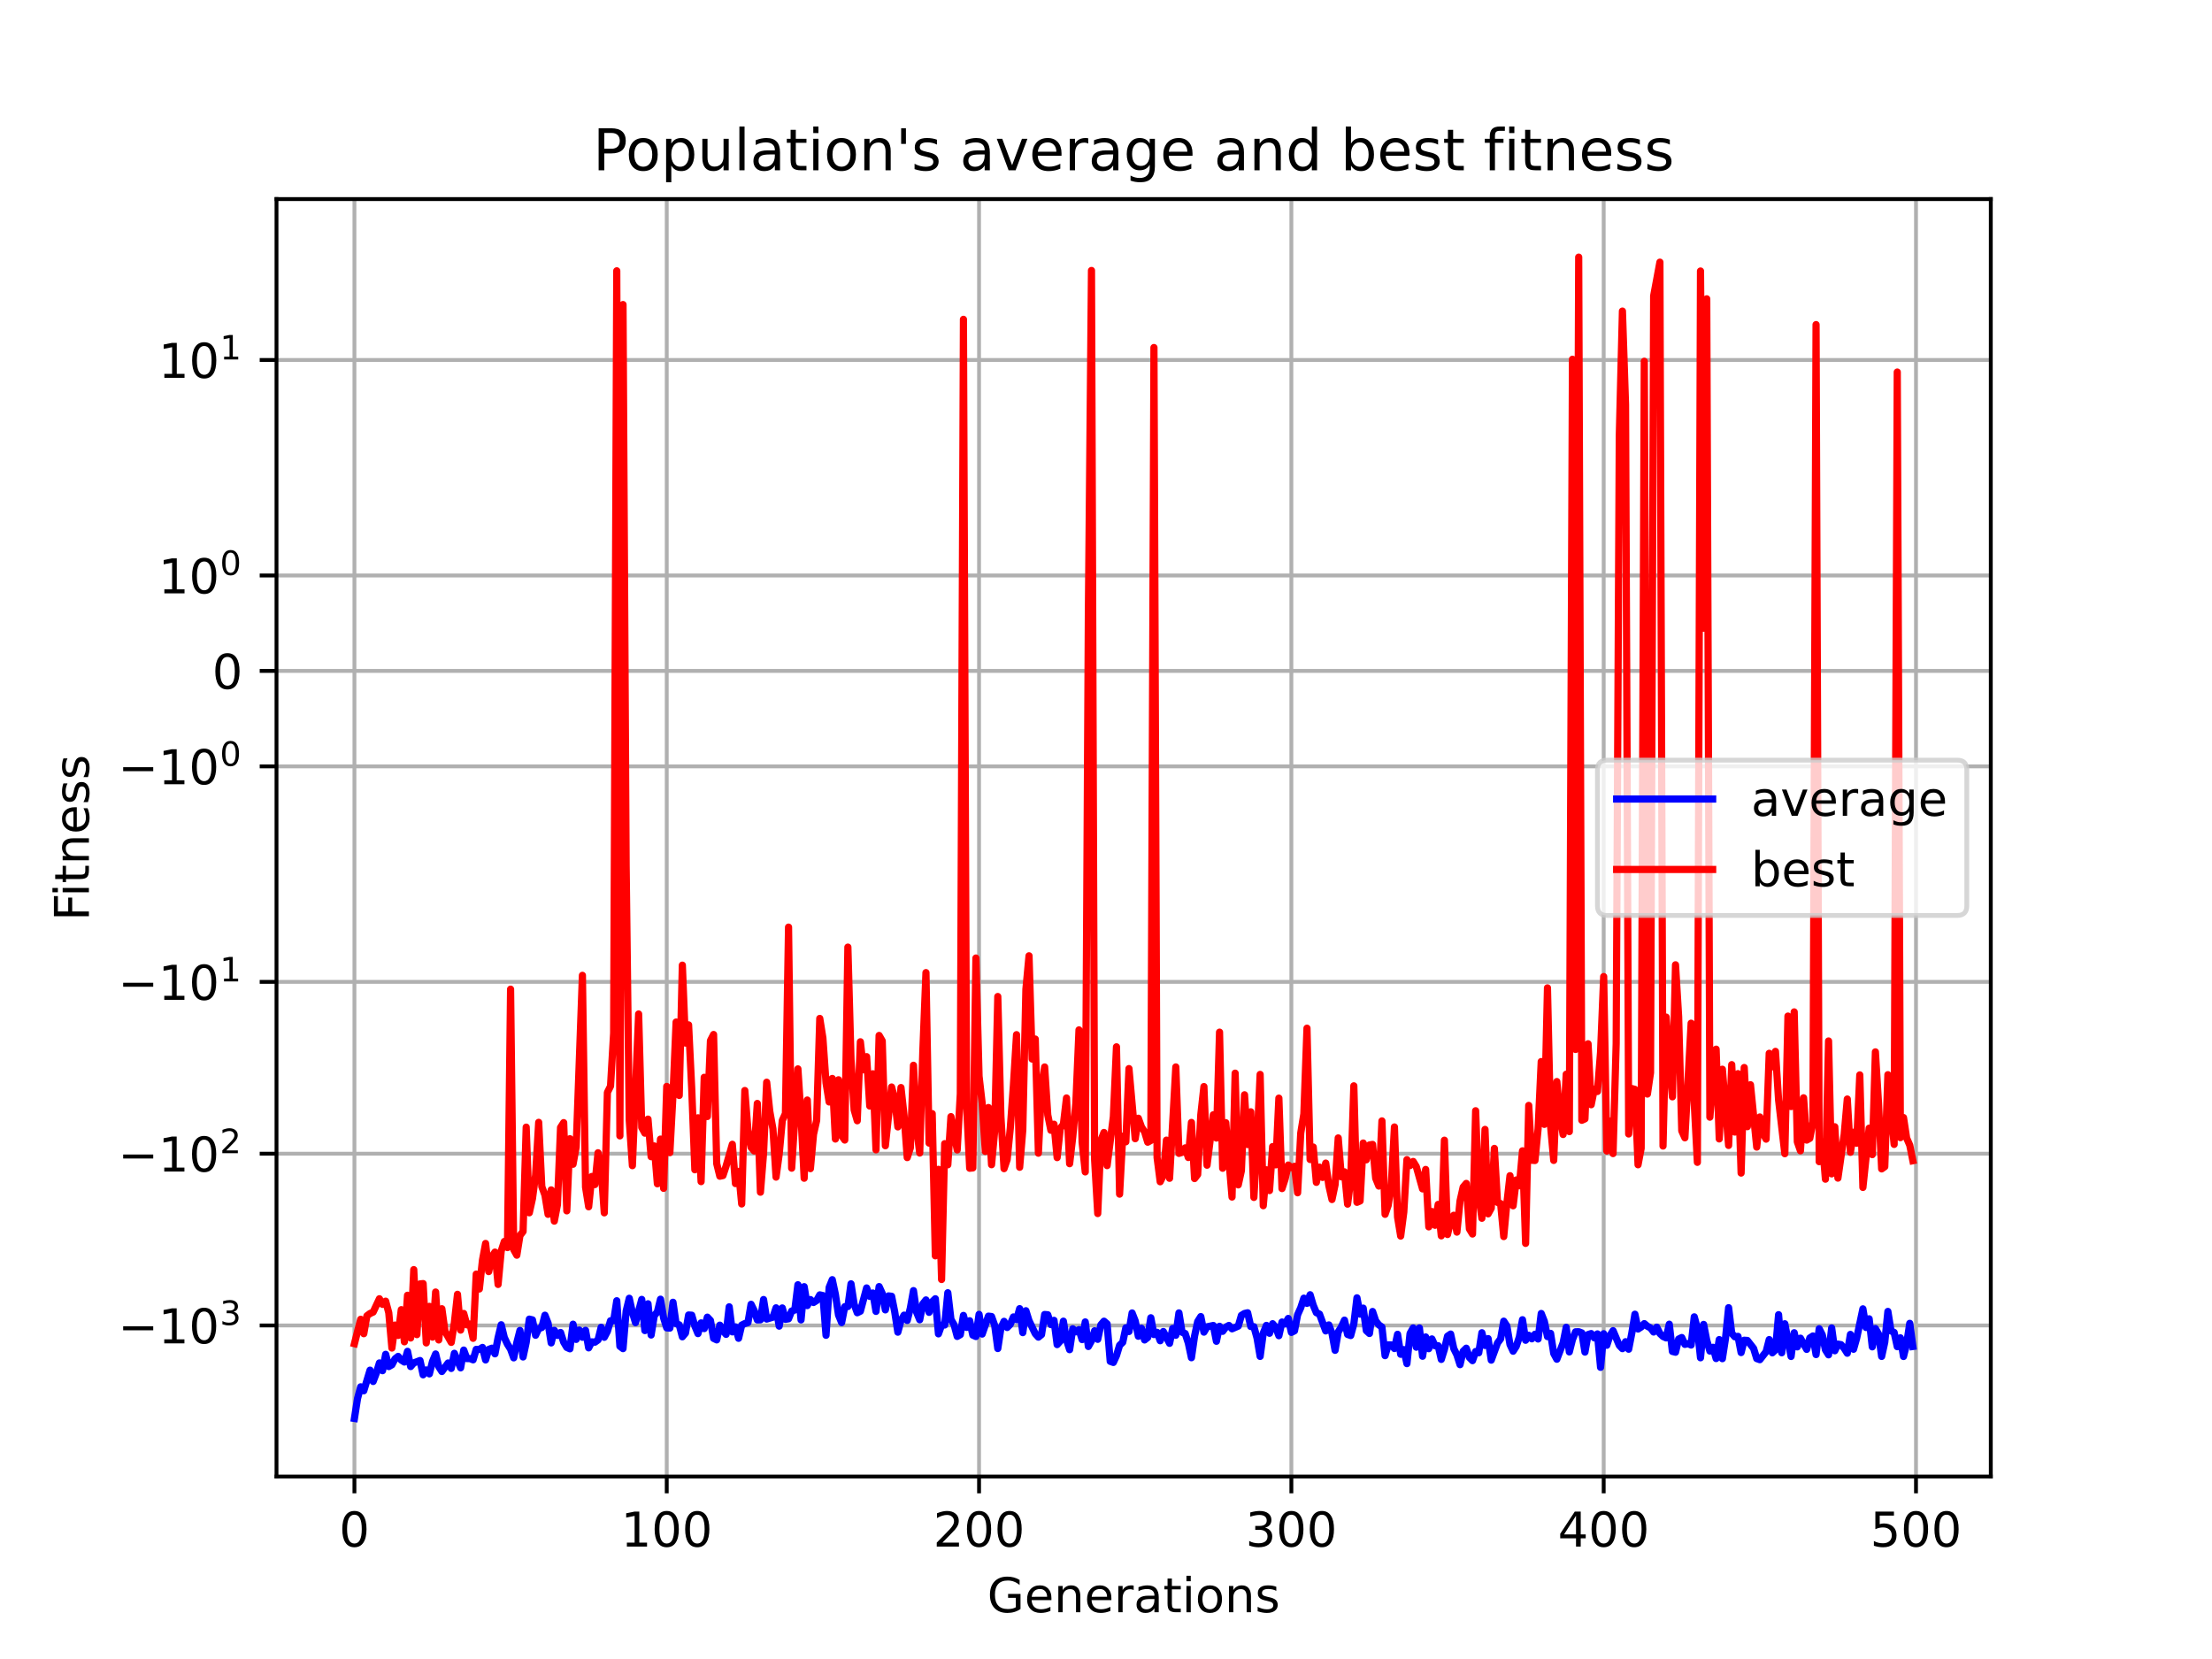 <?xml version="1.0" encoding="utf-8" standalone="no"?>
<!DOCTYPE svg PUBLIC "-//W3C//DTD SVG 1.1//EN"
  "http://www.w3.org/Graphics/SVG/1.1/DTD/svg11.dtd">
<!-- Created with matplotlib (https://matplotlib.org/) -->
<svg height="345.6pt" version="1.1" viewBox="0 0 460.8 345.6" width="460.8pt" xmlns="http://www.w3.org/2000/svg" xmlns:xlink="http://www.w3.org/1999/xlink">
 <defs>
  <style type="text/css">*{stroke-linecap:butt;stroke-linejoin:round;}</style>
 </defs>
 <g id="figure_1">
  <g id="patch_1">
   <path d="M 0 345.6 
L 460.8 345.6 
L 460.8 0 
L 0 0 
z
" style="fill:#ffffff;"/>
  </g>
  <g id="axes_1">
   <g id="patch_2">
    <path d="M 57.6 307.584 
L 414.72 307.584 
L 414.72 41.472 
L 57.6 41.472 
z
" style="fill:#ffffff;"/>
   </g>
   <g id="matplotlib.axis_1">
    <g id="xtick_1">
     <g id="line2d_1">
      <path clip-path="url(#pd83cdcae9a)" d="M 73.833 307.584 
L 73.833 41.472 
" style="fill:none;stroke:#b0b0b0;stroke-linecap:square;stroke-width:0.8;"/>
     </g>
     <g id="line2d_2">
      <defs>
       <path d="M 0 0 
L 0 3.5 
" id="m172308c356" style="stroke:#000000;stroke-width:0.8;"/>
      </defs>
      <g>
       <use style="stroke:#000000;stroke-width:0.8;" x="73.833" xlink:href="#m172308c356" y="307.584"/>
      </g>
     </g>
     <g id="text_1">
      <!-- 0 -->
      <g transform="translate(70.651 322.182)scale(0.1 -0.1)">
       <defs>
        <path d="M 31.781 66.406 
Q 24.172 66.406 20.328 58.906 
Q 16.5 51.422 16.5 36.375 
Q 16.5 21.391 20.328 13.891 
Q 24.172 6.391 31.781 6.391 
Q 39.453 6.391 43.281 13.891 
Q 47.125 21.391 47.125 36.375 
Q 47.125 51.422 43.281 58.906 
Q 39.453 66.406 31.781 66.406 
z
M 31.781 74.219 
Q 44.047 74.219 50.516 64.516 
Q 56.984 54.828 56.984 36.375 
Q 56.984 17.969 50.516 8.266 
Q 44.047 -1.422 31.781 -1.422 
Q 19.531 -1.422 13.062 8.266 
Q 6.594 17.969 6.594 36.375 
Q 6.594 54.828 13.062 64.516 
Q 19.531 74.219 31.781 74.219 
z
" id="DejaVuSans-48"/>
       </defs>
       <use xlink:href="#DejaVuSans-48"/>
      </g>
     </g>
    </g>
    <g id="xtick_2">
     <g id="line2d_3">
      <path clip-path="url(#pd83cdcae9a)" d="M 138.894 307.584 
L 138.894 41.472 
" style="fill:none;stroke:#b0b0b0;stroke-linecap:square;stroke-width:0.8;"/>
     </g>
     <g id="line2d_4">
      <g>
       <use style="stroke:#000000;stroke-width:0.8;" x="138.894" xlink:href="#m172308c356" y="307.584"/>
      </g>
     </g>
     <g id="text_2">
      <!-- 100 -->
      <g transform="translate(129.35 322.182)scale(0.1 -0.1)">
       <defs>
        <path d="M 12.406 8.297 
L 28.516 8.297 
L 28.516 63.922 
L 10.984 60.406 
L 10.984 69.391 
L 28.422 72.906 
L 38.281 72.906 
L 38.281 8.297 
L 54.391 8.297 
L 54.391 0 
L 12.406 0 
z
" id="DejaVuSans-49"/>
       </defs>
       <use xlink:href="#DejaVuSans-49"/>
       <use x="63.623" xlink:href="#DejaVuSans-48"/>
       <use x="127.246" xlink:href="#DejaVuSans-48"/>
      </g>
     </g>
    </g>
    <g id="xtick_3">
     <g id="line2d_5">
      <path clip-path="url(#pd83cdcae9a)" d="M 203.955 307.584 
L 203.955 41.472 
" style="fill:none;stroke:#b0b0b0;stroke-linecap:square;stroke-width:0.8;"/>
     </g>
     <g id="line2d_6">
      <g>
       <use style="stroke:#000000;stroke-width:0.8;" x="203.955" xlink:href="#m172308c356" y="307.584"/>
      </g>
     </g>
     <g id="text_3">
      <!-- 200 -->
      <g transform="translate(194.411 322.182)scale(0.1 -0.1)">
       <defs>
        <path d="M 19.188 8.297 
L 53.609 8.297 
L 53.609 0 
L 7.328 0 
L 7.328 8.297 
Q 12.938 14.109 22.625 23.891 
Q 32.328 33.688 34.812 36.531 
Q 39.547 41.844 41.422 45.531 
Q 43.312 49.219 43.312 52.781 
Q 43.312 58.594 39.234 62.25 
Q 35.156 65.922 28.609 65.922 
Q 23.969 65.922 18.812 64.312 
Q 13.672 62.703 7.812 59.422 
L 7.812 69.391 
Q 13.766 71.781 18.938 73 
Q 24.125 74.219 28.422 74.219 
Q 39.75 74.219 46.484 68.547 
Q 53.219 62.891 53.219 53.422 
Q 53.219 48.922 51.531 44.891 
Q 49.859 40.875 45.406 35.406 
Q 44.188 33.984 37.641 27.219 
Q 31.109 20.453 19.188 8.297 
z
" id="DejaVuSans-50"/>
       </defs>
       <use xlink:href="#DejaVuSans-50"/>
       <use x="63.623" xlink:href="#DejaVuSans-48"/>
       <use x="127.246" xlink:href="#DejaVuSans-48"/>
      </g>
     </g>
    </g>
    <g id="xtick_4">
     <g id="line2d_7">
      <path clip-path="url(#pd83cdcae9a)" d="M 269.016 307.584 
L 269.016 41.472 
" style="fill:none;stroke:#b0b0b0;stroke-linecap:square;stroke-width:0.8;"/>
     </g>
     <g id="line2d_8">
      <g>
       <use style="stroke:#000000;stroke-width:0.8;" x="269.016" xlink:href="#m172308c356" y="307.584"/>
      </g>
     </g>
     <g id="text_4">
      <!-- 300 -->
      <g transform="translate(259.472 322.182)scale(0.1 -0.1)">
       <defs>
        <path d="M 40.578 39.312 
Q 47.656 37.797 51.625 33 
Q 55.609 28.219 55.609 21.188 
Q 55.609 10.406 48.188 4.484 
Q 40.766 -1.422 27.094 -1.422 
Q 22.516 -1.422 17.656 -0.516 
Q 12.797 0.391 7.625 2.203 
L 7.625 11.719 
Q 11.719 9.328 16.594 8.109 
Q 21.484 6.891 26.812 6.891 
Q 36.078 6.891 40.938 10.547 
Q 45.797 14.203 45.797 21.188 
Q 45.797 27.641 41.281 31.266 
Q 36.766 34.906 28.719 34.906 
L 20.219 34.906 
L 20.219 43.016 
L 29.109 43.016 
Q 36.375 43.016 40.234 45.922 
Q 44.094 48.828 44.094 54.297 
Q 44.094 59.906 40.109 62.906 
Q 36.141 65.922 28.719 65.922 
Q 24.656 65.922 20.016 65.031 
Q 15.375 64.156 9.812 62.312 
L 9.812 71.094 
Q 15.438 72.656 20.344 73.438 
Q 25.25 74.219 29.594 74.219 
Q 40.828 74.219 47.359 69.109 
Q 53.906 64.016 53.906 55.328 
Q 53.906 49.266 50.438 45.094 
Q 46.969 40.922 40.578 39.312 
z
" id="DejaVuSans-51"/>
       </defs>
       <use xlink:href="#DejaVuSans-51"/>
       <use x="63.623" xlink:href="#DejaVuSans-48"/>
       <use x="127.246" xlink:href="#DejaVuSans-48"/>
      </g>
     </g>
    </g>
    <g id="xtick_5">
     <g id="line2d_9">
      <path clip-path="url(#pd83cdcae9a)" d="M 334.077 307.584 
L 334.077 41.472 
" style="fill:none;stroke:#b0b0b0;stroke-linecap:square;stroke-width:0.8;"/>
     </g>
     <g id="line2d_10">
      <g>
       <use style="stroke:#000000;stroke-width:0.8;" x="334.077" xlink:href="#m172308c356" y="307.584"/>
      </g>
     </g>
     <g id="text_5">
      <!-- 400 -->
      <g transform="translate(324.533 322.182)scale(0.1 -0.1)">
       <defs>
        <path d="M 37.797 64.312 
L 12.891 25.391 
L 37.797 25.391 
z
M 35.203 72.906 
L 47.609 72.906 
L 47.609 25.391 
L 58.016 25.391 
L 58.016 17.188 
L 47.609 17.188 
L 47.609 0 
L 37.797 0 
L 37.797 17.188 
L 4.891 17.188 
L 4.891 26.703 
z
" id="DejaVuSans-52"/>
       </defs>
       <use xlink:href="#DejaVuSans-52"/>
       <use x="63.623" xlink:href="#DejaVuSans-48"/>
       <use x="127.246" xlink:href="#DejaVuSans-48"/>
      </g>
     </g>
    </g>
    <g id="xtick_6">
     <g id="line2d_11">
      <path clip-path="url(#pd83cdcae9a)" d="M 399.138 307.584 
L 399.138 41.472 
" style="fill:none;stroke:#b0b0b0;stroke-linecap:square;stroke-width:0.8;"/>
     </g>
     <g id="line2d_12">
      <g>
       <use style="stroke:#000000;stroke-width:0.8;" x="399.138" xlink:href="#m172308c356" y="307.584"/>
      </g>
     </g>
     <g id="text_6">
      <!-- 500 -->
      <g transform="translate(389.594 322.182)scale(0.1 -0.1)">
       <defs>
        <path d="M 10.797 72.906 
L 49.516 72.906 
L 49.516 64.594 
L 19.828 64.594 
L 19.828 46.734 
Q 21.969 47.469 24.109 47.828 
Q 26.266 48.188 28.422 48.188 
Q 40.625 48.188 47.75 41.5 
Q 54.891 34.812 54.891 23.391 
Q 54.891 11.625 47.562 5.094 
Q 40.234 -1.422 26.906 -1.422 
Q 22.312 -1.422 17.547 -0.641 
Q 12.797 0.141 7.719 1.703 
L 7.719 11.625 
Q 12.109 9.234 16.797 8.062 
Q 21.484 6.891 26.703 6.891 
Q 35.156 6.891 40.078 11.328 
Q 45.016 15.766 45.016 23.391 
Q 45.016 31 40.078 35.438 
Q 35.156 39.891 26.703 39.891 
Q 22.75 39.891 18.812 39.016 
Q 14.891 38.141 10.797 36.281 
z
" id="DejaVuSans-53"/>
       </defs>
       <use xlink:href="#DejaVuSans-53"/>
       <use x="63.623" xlink:href="#DejaVuSans-48"/>
       <use x="127.246" xlink:href="#DejaVuSans-48"/>
      </g>
     </g>
    </g>
    <g id="text_7">
     <!-- Generations -->
     <g transform="translate(205.662 335.861)scale(0.1 -0.1)">
      <defs>
       <path d="M 59.516 10.406 
L 59.516 29.984 
L 43.406 29.984 
L 43.406 38.094 
L 69.281 38.094 
L 69.281 6.781 
Q 63.578 2.734 56.688 0.656 
Q 49.812 -1.422 42 -1.422 
Q 24.906 -1.422 15.25 8.562 
Q 5.609 18.562 5.609 36.375 
Q 5.609 54.25 15.25 64.234 
Q 24.906 74.219 42 74.219 
Q 49.125 74.219 55.547 72.453 
Q 61.969 70.703 67.391 67.281 
L 67.391 56.781 
Q 61.922 61.422 55.766 63.766 
Q 49.609 66.109 42.828 66.109 
Q 29.438 66.109 22.719 58.641 
Q 16.016 51.172 16.016 36.375 
Q 16.016 21.625 22.719 14.156 
Q 29.438 6.688 42.828 6.688 
Q 48.047 6.688 52.141 7.594 
Q 56.25 8.5 59.516 10.406 
z
" id="DejaVuSans-71"/>
       <path d="M 56.203 29.594 
L 56.203 25.203 
L 14.891 25.203 
Q 15.484 15.922 20.484 11.062 
Q 25.484 6.203 34.422 6.203 
Q 39.594 6.203 44.453 7.469 
Q 49.312 8.734 54.109 11.281 
L 54.109 2.781 
Q 49.266 0.734 44.188 -0.344 
Q 39.109 -1.422 33.891 -1.422 
Q 20.797 -1.422 13.156 6.188 
Q 5.516 13.812 5.516 26.812 
Q 5.516 40.234 12.766 48.109 
Q 20.016 56 32.328 56 
Q 43.359 56 49.781 48.891 
Q 56.203 41.797 56.203 29.594 
z
M 47.219 32.234 
Q 47.125 39.594 43.094 43.984 
Q 39.062 48.391 32.422 48.391 
Q 24.906 48.391 20.391 44.141 
Q 15.875 39.891 15.188 32.172 
z
" id="DejaVuSans-101"/>
       <path d="M 54.891 33.016 
L 54.891 0 
L 45.906 0 
L 45.906 32.719 
Q 45.906 40.484 42.875 44.328 
Q 39.844 48.188 33.797 48.188 
Q 26.516 48.188 22.312 43.547 
Q 18.109 38.922 18.109 30.906 
L 18.109 0 
L 9.078 0 
L 9.078 54.688 
L 18.109 54.688 
L 18.109 46.188 
Q 21.344 51.125 25.703 53.562 
Q 30.078 56 35.797 56 
Q 45.219 56 50.047 50.172 
Q 54.891 44.344 54.891 33.016 
z
" id="DejaVuSans-110"/>
       <path d="M 41.109 46.297 
Q 39.594 47.172 37.812 47.578 
Q 36.031 48 33.891 48 
Q 26.266 48 22.188 43.047 
Q 18.109 38.094 18.109 28.812 
L 18.109 0 
L 9.078 0 
L 9.078 54.688 
L 18.109 54.688 
L 18.109 46.188 
Q 20.953 51.172 25.484 53.578 
Q 30.031 56 36.531 56 
Q 37.453 56 38.578 55.875 
Q 39.703 55.766 41.062 55.516 
z
" id="DejaVuSans-114"/>
       <path d="M 34.281 27.484 
Q 23.391 27.484 19.188 25 
Q 14.984 22.516 14.984 16.5 
Q 14.984 11.719 18.141 8.906 
Q 21.297 6.109 26.703 6.109 
Q 34.188 6.109 38.703 11.406 
Q 43.219 16.703 43.219 25.484 
L 43.219 27.484 
z
M 52.203 31.203 
L 52.203 0 
L 43.219 0 
L 43.219 8.297 
Q 40.141 3.328 35.547 0.953 
Q 30.953 -1.422 24.312 -1.422 
Q 15.922 -1.422 10.953 3.297 
Q 6 8.016 6 15.922 
Q 6 25.141 12.172 29.828 
Q 18.359 34.516 30.609 34.516 
L 43.219 34.516 
L 43.219 35.406 
Q 43.219 41.609 39.141 45 
Q 35.062 48.391 27.688 48.391 
Q 23 48.391 18.547 47.266 
Q 14.109 46.141 10.016 43.891 
L 10.016 52.203 
Q 14.938 54.109 19.578 55.047 
Q 24.219 56 28.609 56 
Q 40.484 56 46.344 49.844 
Q 52.203 43.703 52.203 31.203 
z
" id="DejaVuSans-97"/>
       <path d="M 18.312 70.219 
L 18.312 54.688 
L 36.812 54.688 
L 36.812 47.703 
L 18.312 47.703 
L 18.312 18.016 
Q 18.312 11.328 20.141 9.422 
Q 21.969 7.516 27.594 7.516 
L 36.812 7.516 
L 36.812 0 
L 27.594 0 
Q 17.188 0 13.234 3.875 
Q 9.281 7.766 9.281 18.016 
L 9.281 47.703 
L 2.688 47.703 
L 2.688 54.688 
L 9.281 54.688 
L 9.281 70.219 
z
" id="DejaVuSans-116"/>
       <path d="M 9.422 54.688 
L 18.406 54.688 
L 18.406 0 
L 9.422 0 
z
M 9.422 75.984 
L 18.406 75.984 
L 18.406 64.594 
L 9.422 64.594 
z
" id="DejaVuSans-105"/>
       <path d="M 30.609 48.391 
Q 23.391 48.391 19.188 42.75 
Q 14.984 37.109 14.984 27.297 
Q 14.984 17.484 19.156 11.844 
Q 23.344 6.203 30.609 6.203 
Q 37.797 6.203 41.984 11.859 
Q 46.188 17.531 46.188 27.297 
Q 46.188 37.016 41.984 42.703 
Q 37.797 48.391 30.609 48.391 
z
M 30.609 56 
Q 42.328 56 49.016 48.375 
Q 55.719 40.766 55.719 27.297 
Q 55.719 13.875 49.016 6.219 
Q 42.328 -1.422 30.609 -1.422 
Q 18.844 -1.422 12.172 6.219 
Q 5.516 13.875 5.516 27.297 
Q 5.516 40.766 12.172 48.375 
Q 18.844 56 30.609 56 
z
" id="DejaVuSans-111"/>
       <path d="M 44.281 53.078 
L 44.281 44.578 
Q 40.484 46.531 36.375 47.5 
Q 32.281 48.484 27.875 48.484 
Q 21.188 48.484 17.844 46.438 
Q 14.5 44.391 14.5 40.281 
Q 14.5 37.156 16.891 35.375 
Q 19.281 33.594 26.516 31.984 
L 29.594 31.297 
Q 39.156 29.25 43.188 25.516 
Q 47.219 21.781 47.219 15.094 
Q 47.219 7.469 41.188 3.016 
Q 35.156 -1.422 24.609 -1.422 
Q 20.219 -1.422 15.453 -0.562 
Q 10.688 0.297 5.422 2 
L 5.422 11.281 
Q 10.406 8.688 15.234 7.391 
Q 20.062 6.109 24.812 6.109 
Q 31.156 6.109 34.562 8.281 
Q 37.984 10.453 37.984 14.406 
Q 37.984 18.062 35.516 20.016 
Q 33.062 21.969 24.703 23.781 
L 21.578 24.516 
Q 13.234 26.266 9.516 29.906 
Q 5.812 33.547 5.812 39.891 
Q 5.812 47.609 11.281 51.797 
Q 16.75 56 26.812 56 
Q 31.781 56 36.172 55.266 
Q 40.578 54.547 44.281 53.078 
z
" id="DejaVuSans-115"/>
      </defs>
      <use xlink:href="#DejaVuSans-71"/>
      <use x="77.49" xlink:href="#DejaVuSans-101"/>
      <use x="139.014" xlink:href="#DejaVuSans-110"/>
      <use x="202.393" xlink:href="#DejaVuSans-101"/>
      <use x="263.916" xlink:href="#DejaVuSans-114"/>
      <use x="305.029" xlink:href="#DejaVuSans-97"/>
      <use x="366.309" xlink:href="#DejaVuSans-116"/>
      <use x="405.518" xlink:href="#DejaVuSans-105"/>
      <use x="433.301" xlink:href="#DejaVuSans-111"/>
      <use x="494.482" xlink:href="#DejaVuSans-110"/>
      <use x="557.861" xlink:href="#DejaVuSans-115"/>
     </g>
    </g>
   </g>
   <g id="matplotlib.axis_2">
    <g id="ytick_1">
     <g id="line2d_13">
      <path clip-path="url(#pd83cdcae9a)" d="M 57.6 276.122 
L 414.72 276.122 
" style="fill:none;stroke:#b0b0b0;stroke-linecap:square;stroke-width:0.8;"/>
     </g>
     <g id="line2d_14">
      <defs>
       <path d="M 0 0 
L -3.5 0 
" id="mb0746c66ef" style="stroke:#000000;stroke-width:0.8;"/>
      </defs>
      <g>
       <use style="stroke:#000000;stroke-width:0.8;" x="57.6" xlink:href="#mb0746c66ef" y="276.122"/>
      </g>
     </g>
     <g id="text_8">
      <!-- $\mathdefault{-10^{3}}$ -->
      <g transform="translate(24.6 279.921)scale(0.1 -0.1)">
       <defs>
        <path d="M 10.594 35.5 
L 73.188 35.5 
L 73.188 27.203 
L 10.594 27.203 
z
" id="DejaVuSans-8722"/>
       </defs>
       <use transform="translate(0 0.766)" xlink:href="#DejaVuSans-8722"/>
       <use transform="translate(83.789 0.766)" xlink:href="#DejaVuSans-49"/>
       <use transform="translate(147.412 0.766)" xlink:href="#DejaVuSans-48"/>
       <use transform="translate(211.992 39.047)scale(0.7)" xlink:href="#DejaVuSans-51"/>
      </g>
     </g>
    </g>
    <g id="ytick_2">
     <g id="line2d_15">
      <path clip-path="url(#pd83cdcae9a)" d="M 57.6 240.334 
L 414.72 240.334 
" style="fill:none;stroke:#b0b0b0;stroke-linecap:square;stroke-width:0.8;"/>
     </g>
     <g id="line2d_16">
      <g>
       <use style="stroke:#000000;stroke-width:0.8;" x="57.6" xlink:href="#mb0746c66ef" y="240.334"/>
      </g>
     </g>
     <g id="text_9">
      <!-- $\mathdefault{-10^{2}}$ -->
      <g transform="translate(24.6 244.133)scale(0.1 -0.1)">
       <use transform="translate(0 0.766)" xlink:href="#DejaVuSans-8722"/>
       <use transform="translate(83.789 0.766)" xlink:href="#DejaVuSans-49"/>
       <use transform="translate(147.412 0.766)" xlink:href="#DejaVuSans-48"/>
       <use transform="translate(211.992 39.047)scale(0.7)" xlink:href="#DejaVuSans-50"/>
      </g>
     </g>
    </g>
    <g id="ytick_3">
     <g id="line2d_17">
      <path clip-path="url(#pd83cdcae9a)" d="M 57.6 204.545 
L 414.72 204.545 
" style="fill:none;stroke:#b0b0b0;stroke-linecap:square;stroke-width:0.8;"/>
     </g>
     <g id="line2d_18">
      <g>
       <use style="stroke:#000000;stroke-width:0.8;" x="57.6" xlink:href="#mb0746c66ef" y="204.545"/>
      </g>
     </g>
     <g id="text_10">
      <!-- $\mathdefault{-10^{1}}$ -->
      <g transform="translate(24.6 208.344)scale(0.1 -0.1)">
       <use transform="translate(0 0.684)" xlink:href="#DejaVuSans-8722"/>
       <use transform="translate(83.789 0.684)" xlink:href="#DejaVuSans-49"/>
       <use transform="translate(147.412 0.684)" xlink:href="#DejaVuSans-48"/>
       <use transform="translate(211.992 38.966)scale(0.7)" xlink:href="#DejaVuSans-49"/>
      </g>
     </g>
    </g>
    <g id="ytick_4">
     <g id="line2d_19">
      <path clip-path="url(#pd83cdcae9a)" d="M 57.6 159.647 
L 414.72 159.647 
" style="fill:none;stroke:#b0b0b0;stroke-linecap:square;stroke-width:0.8;"/>
     </g>
     <g id="line2d_20">
      <g>
       <use style="stroke:#000000;stroke-width:0.8;" x="57.6" xlink:href="#mb0746c66ef" y="159.647"/>
      </g>
     </g>
     <g id="text_11">
      <!-- $\mathdefault{-10^{0}}$ -->
      <g transform="translate(24.6 163.446)scale(0.1 -0.1)">
       <use transform="translate(0 0.766)" xlink:href="#DejaVuSans-8722"/>
       <use transform="translate(83.789 0.766)" xlink:href="#DejaVuSans-49"/>
       <use transform="translate(147.412 0.766)" xlink:href="#DejaVuSans-48"/>
       <use transform="translate(211.992 39.047)scale(0.7)" xlink:href="#DejaVuSans-48"/>
      </g>
     </g>
    </g>
    <g id="ytick_5">
     <g id="line2d_21">
      <path clip-path="url(#pd83cdcae9a)" d="M 57.6 139.764 
L 414.72 139.764 
" style="fill:none;stroke:#b0b0b0;stroke-linecap:square;stroke-width:0.8;"/>
     </g>
     <g id="line2d_22">
      <g>
       <use style="stroke:#000000;stroke-width:0.8;" x="57.6" xlink:href="#mb0746c66ef" y="139.764"/>
      </g>
     </g>
     <g id="text_12">
      <!-- $\mathdefault{0}$ -->
      <g transform="translate(44.2 143.564)scale(0.1 -0.1)">
       <use transform="translate(0 0.781)" xlink:href="#DejaVuSans-48"/>
      </g>
     </g>
    </g>
    <g id="ytick_6">
     <g id="line2d_23">
      <path clip-path="url(#pd83cdcae9a)" d="M 57.6 119.882 
L 414.72 119.882 
" style="fill:none;stroke:#b0b0b0;stroke-linecap:square;stroke-width:0.8;"/>
     </g>
     <g id="line2d_24">
      <g>
       <use style="stroke:#000000;stroke-width:0.8;" x="57.6" xlink:href="#mb0746c66ef" y="119.882"/>
      </g>
     </g>
     <g id="text_13">
      <!-- $\mathdefault{10^{0}}$ -->
      <g transform="translate(33 123.681)scale(0.1 -0.1)">
       <use transform="translate(0 0.766)" xlink:href="#DejaVuSans-49"/>
       <use transform="translate(63.623 0.766)" xlink:href="#DejaVuSans-48"/>
       <use transform="translate(128.203 39.047)scale(0.7)" xlink:href="#DejaVuSans-48"/>
      </g>
     </g>
    </g>
    <g id="ytick_7">
     <g id="line2d_25">
      <path clip-path="url(#pd83cdcae9a)" d="M 57.6 74.984 
L 414.72 74.984 
" style="fill:none;stroke:#b0b0b0;stroke-linecap:square;stroke-width:0.8;"/>
     </g>
     <g id="line2d_26">
      <g>
       <use style="stroke:#000000;stroke-width:0.8;" x="57.6" xlink:href="#mb0746c66ef" y="74.984"/>
      </g>
     </g>
     <g id="text_14">
      <!-- $\mathdefault{10^{1}}$ -->
      <g transform="translate(33 78.783)scale(0.1 -0.1)">
       <use transform="translate(0 0.684)" xlink:href="#DejaVuSans-49"/>
       <use transform="translate(63.623 0.684)" xlink:href="#DejaVuSans-48"/>
       <use transform="translate(128.203 38.966)scale(0.7)" xlink:href="#DejaVuSans-49"/>
      </g>
     </g>
    </g>
    <g id="text_15">
     <!-- Fitness -->
     <g transform="translate(18.52 191.845)rotate(-90)scale(0.1 -0.1)">
      <defs>
       <path d="M 9.812 72.906 
L 51.703 72.906 
L 51.703 64.594 
L 19.672 64.594 
L 19.672 43.109 
L 48.578 43.109 
L 48.578 34.812 
L 19.672 34.812 
L 19.672 0 
L 9.812 0 
z
" id="DejaVuSans-70"/>
      </defs>
      <use xlink:href="#DejaVuSans-70"/>
      <use x="50.27" xlink:href="#DejaVuSans-105"/>
      <use x="78.053" xlink:href="#DejaVuSans-116"/>
      <use x="117.262" xlink:href="#DejaVuSans-110"/>
      <use x="180.641" xlink:href="#DejaVuSans-101"/>
      <use x="242.164" xlink:href="#DejaVuSans-115"/>
      <use x="294.264" xlink:href="#DejaVuSans-115"/>
     </g>
    </g>
   </g>
   <g id="line2d_27">
    <path clip-path="url(#pd83cdcae9a)" d="M 73.833 295.488 
L 74.483 291.333 
L 75.134 288.901 
L 75.785 289.724 
L 77.086 285.428 
L 77.736 287.785 
L 78.387 286.069 
L 79.038 283.924 
L 79.688 285.54 
L 80.339 282.129 
L 80.989 284.681 
L 81.64 284.31 
L 82.291 283.067 
L 82.941 282.562 
L 83.592 283.331 
L 84.242 283.739 
L 84.893 281.509 
L 85.544 284.678 
L 86.194 283.92 
L 87.496 283.421 
L 88.146 286.396 
L 88.797 285.382 
L 89.447 286.203 
L 90.098 283.606 
L 90.749 282.056 
L 91.399 284.708 
L 92.05 285.711 
L 93.351 283.929 
L 94.002 285.068 
L 94.652 281.921 
L 95.953 284.947 
L 96.604 281.245 
L 97.255 283.019 
L 97.905 283.018 
L 98.556 283.277 
L 99.207 281.097 
L 99.857 281.117 
L 100.508 280.695 
L 101.158 283.299 
L 101.809 281.107 
L 102.46 280.857 
L 103.11 282.027 
L 103.761 278.664 
L 104.411 275.968 
L 105.062 278.644 
L 105.713 280.023 
L 106.363 281.059 
L 107.014 282.865 
L 107.664 279.684 
L 108.315 277.155 
L 108.966 282.68 
L 109.616 279.655 
L 110.267 274.799 
L 110.918 274.952 
L 111.568 278.158 
L 112.219 276.764 
L 112.869 276.548 
L 113.52 273.984 
L 114.171 275.624 
L 114.821 279.753 
L 115.472 277.134 
L 116.122 278.188 
L 116.773 277.583 
L 117.424 279.601 
L 118.074 280.689 
L 118.725 280.983 
L 119.375 275.854 
L 120.026 279.021 
L 120.677 277.069 
L 121.327 278.575 
L 121.978 277.128 
L 122.629 280.784 
L 123.279 279.533 
L 123.93 279.6 
L 124.58 279.137 
L 125.231 276.5 
L 125.882 278.583 
L 126.532 277.351 
L 127.183 275.14 
L 127.833 275.134 
L 128.484 270.966 
L 129.135 280.448 
L 129.785 280.943 
L 130.436 273.133 
L 131.086 270.456 
L 131.737 273.393 
L 132.388 275.538 
L 133.689 270.692 
L 134.339 277.183 
L 134.99 271.601 
L 135.641 278.109 
L 136.291 274.088 
L 136.942 273.286 
L 137.593 270.646 
L 138.243 274.556 
L 138.894 276.623 
L 139.544 276.668 
L 140.195 271.286 
L 140.846 275.742 
L 141.496 275.982 
L 142.147 278.48 
L 142.797 277.702 
L 143.448 273.938 
L 144.099 273.979 
L 144.749 276.232 
L 145.4 277.814 
L 146.05 275.584 
L 146.701 276.769 
L 147.352 274.39 
L 148.002 275.083 
L 148.653 278.809 
L 149.304 279.12 
L 149.954 276.054 
L 150.605 277.211 
L 151.255 277.974 
L 151.906 272.232 
L 152.557 277.455 
L 153.207 276.418 
L 153.858 278.791 
L 154.508 276.048 
L 155.159 275.724 
L 155.81 275.527 
L 156.46 271.71 
L 157.111 273.024 
L 157.761 274.963 
L 158.412 274.943 
L 159.063 270.717 
L 159.713 274.782 
L 161.015 274.398 
L 161.665 272.444 
L 162.316 276.259 
L 162.966 272.47 
L 163.617 274.836 
L 164.268 274.728 
L 164.918 273.115 
L 165.569 272.905 
L 166.219 267.636 
L 166.87 274.96 
L 167.521 268.036 
L 168.171 271.974 
L 168.822 270.724 
L 169.472 271.329 
L 170.123 270.924 
L 170.774 269.745 
L 171.424 269.887 
L 172.075 278.169 
L 172.725 268.195 
L 173.376 266.579 
L 174.027 269.635 
L 174.677 273.942 
L 175.328 275.523 
L 175.979 272.208 
L 176.629 272.181 
L 177.28 267.443 
L 177.93 271.688 
L 178.581 273.468 
L 179.232 273.149 
L 180.533 268.302 
L 181.183 270.054 
L 181.834 269.356 
L 182.485 273.187 
L 183.135 268.018 
L 183.786 269.44 
L 184.436 272.873 
L 185.087 269.958 
L 185.738 270.036 
L 186.388 273.297 
L 187.039 277.516 
L 187.69 275.087 
L 188.34 273.968 
L 188.991 275.076 
L 189.641 272.505 
L 190.292 268.862 
L 190.943 273.354 
L 191.593 274.935 
L 192.244 271.627 
L 192.894 270.799 
L 193.545 273.386 
L 194.196 271.179 
L 194.846 270.552 
L 195.497 277.867 
L 196.147 276.056 
L 196.798 276.024 
L 197.449 269.302 
L 198.099 274.871 
L 198.75 275.967 
L 199.401 278.402 
L 200.051 278.029 
L 200.702 274.026 
L 201.352 276.523 
L 202.003 275.132 
L 202.654 278.134 
L 203.304 278.421 
L 203.955 273.81 
L 204.605 277.913 
L 205.907 274.177 
L 206.557 274.258 
L 207.208 276.083 
L 207.858 280.923 
L 208.509 276.666 
L 209.16 275.26 
L 209.81 276.543 
L 210.461 275.878 
L 211.112 274.342 
L 211.762 274.915 
L 212.413 272.617 
L 213.063 277.611 
L 213.714 273.048 
L 214.365 275.125 
L 215.666 277.831 
L 216.316 278.55 
L 216.967 278.021 
L 217.618 273.833 
L 218.268 273.89 
L 218.919 275.937 
L 219.569 275.054 
L 220.22 280.103 
L 220.871 279.381 
L 221.521 275.225 
L 222.172 279.111 
L 222.822 281.163 
L 223.473 276.808 
L 224.124 277.436 
L 224.774 276.984 
L 225.425 279.063 
L 226.076 275.382 
L 226.726 280.498 
L 227.377 279.319 
L 228.027 277.222 
L 228.678 279.006 
L 229.329 275.988 
L 229.979 275.23 
L 230.63 275.784 
L 231.28 283.59 
L 231.931 283.822 
L 232.582 282.393 
L 233.232 280.25 
L 233.883 279.628 
L 234.533 276.612 
L 235.184 277.38 
L 235.835 273.515 
L 236.485 275.169 
L 237.136 278.366 
L 237.787 276.702 
L 238.437 279.134 
L 239.088 278.622 
L 239.738 274.515 
L 240.389 278.013 
L 241.04 277.546 
L 241.69 279.301 
L 242.341 277.38 
L 243.642 279.844 
L 244.293 276.737 
L 244.943 278.162 
L 245.594 273.502 
L 246.244 277.528 
L 246.895 277.801 
L 247.546 279.778 
L 248.196 282.838 
L 248.847 278.343 
L 249.498 275.3 
L 250.148 274.266 
L 250.799 277.509 
L 251.449 276.404 
L 252.751 276.121 
L 253.401 279.413 
L 254.052 276.297 
L 254.702 277.34 
L 255.353 276.474 
L 256.004 276.113 
L 256.654 276.815 
L 257.955 276.249 
L 258.606 274.017 
L 259.257 273.621 
L 259.907 273.474 
L 260.558 276.339 
L 261.208 276.373 
L 261.859 278.727 
L 262.51 282.563 
L 263.16 277.714 
L 263.811 276.104 
L 264.462 277.744 
L 265.112 275.756 
L 265.763 276.516 
L 266.413 278.254 
L 267.064 275.4 
L 267.715 275.8 
L 268.365 274.656 
L 269.016 277.562 
L 269.666 277.241 
L 270.317 273.877 
L 270.968 272.427 
L 271.618 270.433 
L 272.269 271.516 
L 272.919 269.717 
L 273.57 271.903 
L 274.221 273.452 
L 274.871 273.746 
L 276.173 277.255 
L 276.823 276.004 
L 277.474 277.746 
L 278.124 281.296 
L 278.775 277.469 
L 279.426 276.429 
L 280.076 275.011 
L 280.727 277.99 
L 281.377 278.216 
L 282.028 275.788 
L 282.679 270.361 
L 283.329 273.76 
L 283.98 272.502 
L 284.63 277.194 
L 285.281 277.79 
L 285.932 273.208 
L 286.582 275.164 
L 287.233 275.988 
L 287.884 276.453 
L 288.534 282.406 
L 289.185 280.167 
L 289.835 280.175 
L 290.486 280.921 
L 291.137 277.96 
L 291.787 282.12 
L 292.438 281.149 
L 293.088 284.07 
L 293.739 277.792 
L 294.39 276.636 
L 295.04 280.646 
L 295.691 276.639 
L 296.341 282.53 
L 296.992 278.51 
L 297.643 280.951 
L 298.293 278.923 
L 298.944 280.356 
L 299.595 280.338 
L 300.245 283.19 
L 300.896 281.091 
L 301.546 278.353 
L 302.197 277.911 
L 302.848 280.933 
L 303.498 282.244 
L 304.149 284.285 
L 304.799 281.495 
L 305.45 280.856 
L 306.101 282.786 
L 306.751 283.447 
L 307.402 281.542 
L 308.052 281.813 
L 308.703 277.634 
L 309.354 280.283 
L 310.004 278.855 
L 310.655 283.341 
L 311.956 279.776 
L 312.607 278.905 
L 313.257 275.224 
L 313.908 276.228 
L 314.559 280.087 
L 315.209 281.483 
L 315.86 280.465 
L 316.51 278.518 
L 317.161 274.922 
L 317.812 279.199 
L 318.462 278.163 
L 319.113 278.899 
L 319.763 277.945 
L 320.414 278.935 
L 321.065 273.624 
L 321.715 275.26 
L 322.366 278.438 
L 323.016 277.767 
L 323.667 281.958 
L 324.318 283.152 
L 325.619 279.75 
L 326.27 276.504 
L 326.92 281.627 
L 327.571 279.059 
L 328.221 277.44 
L 328.872 277.422 
L 329.523 277.671 
L 330.173 281.663 
L 330.824 278.013 
L 331.474 277.807 
L 332.125 278.706 
L 332.776 277.878 
L 333.426 284.843 
L 334.077 277.838 
L 334.727 280.248 
L 335.378 278.238 
L 336.029 277.202 
L 337.33 280.273 
L 337.981 280.95 
L 338.631 279.502 
L 339.282 281.067 
L 339.932 277.732 
L 340.583 273.777 
L 341.234 276.86 
L 341.884 276.439 
L 342.535 275.736 
L 343.185 276.283 
L 343.836 276.631 
L 344.487 277.484 
L 345.137 276.472 
L 345.788 277.796 
L 346.438 278.41 
L 347.089 278.712 
L 347.74 275.854 
L 348.39 281.527 
L 349.041 281.691 
L 349.691 278.949 
L 350.342 278.633 
L 350.993 280.059 
L 351.643 279.889 
L 352.294 280.199 
L 352.945 274.321 
L 353.595 276.686 
L 354.246 282.85 
L 354.896 275.9 
L 355.547 279.213 
L 356.198 281.45 
L 356.848 280.666 
L 357.499 283.01 
L 358.149 279.06 
L 358.8 283.038 
L 359.451 278.833 
L 360.101 272.416 
L 360.752 277.746 
L 361.402 278.484 
L 362.053 278.388 
L 362.704 281.763 
L 363.354 279.196 
L 364.005 279.237 
L 365.306 280.894 
L 365.957 283.015 
L 366.607 283.247 
L 367.909 281.585 
L 368.559 279.059 
L 369.21 281.816 
L 369.86 281.218 
L 370.511 273.873 
L 371.162 281.805 
L 371.812 275.763 
L 373.113 282.574 
L 373.764 277.632 
L 374.415 280.577 
L 375.065 278.768 
L 376.367 281.101 
L 377.017 278.725 
L 377.668 278.308 
L 378.318 282.184 
L 378.969 276.799 
L 379.62 278.091 
L 380.27 281.197 
L 380.921 282.237 
L 381.571 276.638 
L 382.222 281.391 
L 382.873 280.004 
L 383.523 280.118 
L 384.174 280.883 
L 384.824 281.902 
L 385.475 277.981 
L 386.126 281.076 
L 386.776 278.785 
L 388.078 272.657 
L 388.728 276.54 
L 389.379 274.733 
L 390.029 280.571 
L 390.68 276.758 
L 391.331 277.892 
L 391.981 282.567 
L 392.632 279.602 
L 393.282 273.194 
L 393.933 277.245 
L 394.584 277.567 
L 395.234 280.541 
L 395.885 278.696 
L 396.535 282.58 
L 397.186 279.965 
L 397.837 275.674 
L 398.487 280.499 
L 398.487 280.499 
" style="fill:none;stroke:#0000ff;stroke-linecap:square;stroke-width:1.5;"/>
   </g>
   <g id="line2d_28">
    <path clip-path="url(#pd83cdcae9a)" d="M 73.833 279.915 
L 75.134 274.835 
L 75.785 277.834 
L 76.435 274.107 
L 77.086 273.628 
L 77.736 273.331 
L 79.038 270.554 
L 79.688 271.725 
L 80.339 271.057 
L 80.989 273.478 
L 81.64 280.821 
L 82.291 276.038 
L 82.941 278.192 
L 83.592 272.831 
L 84.242 279.524 
L 84.893 269.826 
L 85.544 278.73 
L 86.194 264.486 
L 86.845 278.028 
L 87.496 267.465 
L 88.146 267.394 
L 88.797 279.755 
L 89.447 272.143 
L 90.098 278.547 
L 90.749 269.154 
L 91.399 279.135 
L 92.05 272.634 
L 92.7 277.332 
L 94.002 279.643 
L 94.652 275.533 
L 95.303 269.627 
L 95.953 277.083 
L 96.604 273.617 
L 97.255 275.995 
L 97.905 275.808 
L 98.556 278.796 
L 99.207 265.421 
L 99.857 268.519 
L 100.508 262.494 
L 101.158 259.034 
L 101.809 264.897 
L 102.46 261.8 
L 103.11 260.832 
L 103.761 267.572 
L 104.411 260.593 
L 105.062 258.618 
L 105.713 259.891 
L 106.363 206.063 
L 107.014 260.308 
L 107.664 261.481 
L 108.315 257.38 
L 108.966 256.541 
L 109.616 234.803 
L 110.267 252.645 
L 110.918 249.702 
L 111.568 244.823 
L 112.219 233.804 
L 112.869 247.198 
L 113.52 248.967 
L 114.171 252.97 
L 114.821 247.878 
L 115.472 254.38 
L 116.122 250.978 
L 116.773 234.877 
L 117.424 233.864 
L 118.074 252.244 
L 118.725 237.217 
L 119.375 242.533 
L 120.026 238.923 
L 121.327 203.182 
L 121.978 247.31 
L 122.629 251.395 
L 123.279 245.08 
L 123.93 246.77 
L 124.58 240.141 
L 125.231 243.637 
L 125.882 252.655 
L 126.532 227.572 
L 127.183 226.267 
L 127.833 215.196 
L 128.484 56.415 
L 129.135 236.624 
L 129.785 63.445 
L 130.436 180.327 
L 131.086 233.385 
L 131.737 242.831 
L 133.038 211.233 
L 133.689 234.865 
L 134.339 236.06 
L 134.99 233.132 
L 135.641 240.963 
L 136.291 238.714 
L 136.942 246.609 
L 137.593 237.296 
L 138.243 247.558 
L 138.894 226.318 
L 139.544 240.12 
L 140.195 228.084 
L 140.846 212.914 
L 141.496 228.205 
L 142.147 201.059 
L 142.797 217.287 
L 143.448 213.504 
L 144.099 226.78 
L 144.749 243.683 
L 145.4 232.858 
L 146.05 246.153 
L 146.701 224.423 
L 147.352 232.592 
L 148.002 216.773 
L 148.653 215.504 
L 149.304 242.4 
L 149.954 245.024 
L 150.605 244.89 
L 151.255 242.927 
L 152.557 238.376 
L 153.207 246.561 
L 153.858 244.022 
L 154.508 250.804 
L 155.159 227.172 
L 155.81 235.426 
L 156.46 239.011 
L 157.111 239.765 
L 157.761 229.869 
L 158.412 248.36 
L 159.063 240.241 
L 159.713 225.447 
L 160.364 231.533 
L 161.015 235.166 
L 161.665 245.213 
L 162.316 240.447 
L 162.966 233.414 
L 163.617 231.973 
L 164.268 193.138 
L 164.918 243.353 
L 166.219 222.668 
L 166.87 232.609 
L 167.521 245.449 
L 168.171 229.159 
L 168.822 243.45 
L 169.472 236.299 
L 170.123 233.4 
L 170.774 212.158 
L 171.424 216.253 
L 172.075 225.559 
L 172.725 229.557 
L 173.376 224.66 
L 174.027 237.28 
L 174.677 224.938 
L 175.328 236.57 
L 175.979 237.493 
L 176.629 197.303 
L 177.28 220.735 
L 177.93 231.212 
L 178.581 233.474 
L 179.232 217.021 
L 179.882 222.861 
L 180.533 220.118 
L 181.183 230.406 
L 181.834 223.688 
L 182.485 239.536 
L 183.135 215.703 
L 183.786 216.827 
L 184.436 238.679 
L 185.738 226.444 
L 186.388 228.996 
L 187.039 234.753 
L 187.69 226.557 
L 188.34 232.431 
L 188.991 241.149 
L 189.641 239.136 
L 190.292 221.918 
L 190.943 234.994 
L 191.593 240.193 
L 192.244 218.904 
L 192.894 202.613 
L 193.545 238.127 
L 194.196 231.989 
L 194.846 261.613 
L 195.497 243.594 
L 196.147 266.547 
L 196.798 238.247 
L 197.449 242.646 
L 198.099 232.614 
L 199.401 239.557 
L 200.051 227.835 
L 200.702 66.523 
L 201.352 230.252 
L 202.003 243.364 
L 202.654 243.3 
L 203.304 199.574 
L 203.955 224.192 
L 204.605 229.85 
L 205.256 239.862 
L 205.907 230.716 
L 206.557 242.631 
L 207.208 235.593 
L 207.858 207.592 
L 208.509 232.629 
L 209.16 243.45 
L 209.81 241.55 
L 210.461 235.041 
L 211.112 226.12 
L 211.762 215.542 
L 212.413 243.165 
L 213.063 235.408 
L 213.714 206.08 
L 214.365 199.112 
L 215.015 220.62 
L 215.666 216.452 
L 216.316 240.23 
L 216.967 226.628 
L 217.618 222.268 
L 218.268 232.259 
L 218.919 235.459 
L 219.569 234.196 
L 220.22 241.152 
L 220.871 235.064 
L 221.521 234.227 
L 222.172 228.728 
L 222.822 242.422 
L 223.473 236.853 
L 224.124 229.755 
L 224.774 214.546 
L 225.425 237.952 
L 226.076 244.129 
L 226.726 128.081 
L 227.377 56.344 
L 228.027 241.564 
L 228.678 252.803 
L 229.329 237.582 
L 229.979 235.911 
L 230.63 242.817 
L 231.931 232.649 
L 232.582 218.072 
L 233.232 248.758 
L 233.883 236.691 
L 234.533 237.859 
L 235.184 222.608 
L 236.485 237.216 
L 237.136 232.947 
L 237.787 234.756 
L 238.437 235.771 
L 239.088 237.94 
L 239.738 237.578 
L 240.389 72.396 
L 241.04 241.122 
L 241.69 246.181 
L 242.341 244.831 
L 242.991 237.508 
L 243.642 245.462 
L 244.943 222.264 
L 245.594 240.268 
L 246.244 240.055 
L 246.895 239.124 
L 247.546 241.127 
L 248.196 233.824 
L 248.847 245.517 
L 249.498 244.671 
L 250.148 232.226 
L 250.799 226.35 
L 251.449 242.734 
L 252.751 232.23 
L 253.401 237.08 
L 254.052 215.016 
L 254.702 243.371 
L 255.353 233.876 
L 256.654 249.366 
L 257.305 223.559 
L 257.955 246.833 
L 258.606 243.864 
L 259.257 228.065 
L 259.907 238.436 
L 260.558 231.611 
L 261.208 249.447 
L 261.859 238.18 
L 262.51 223.822 
L 263.16 251.174 
L 263.811 243.693 
L 264.462 248.019 
L 265.112 238.85 
L 265.763 242.661 
L 266.413 228.762 
L 267.064 247.602 
L 267.715 245.601 
L 268.365 242.697 
L 269.016 243.233 
L 269.666 242.959 
L 270.317 248.478 
L 270.968 236.043 
L 271.618 232.049 
L 272.269 214.191 
L 272.919 241.544 
L 273.57 238.946 
L 274.221 246.307 
L 274.871 243.131 
L 275.522 245.279 
L 276.173 242.293 
L 276.823 246.988 
L 277.474 249.882 
L 278.124 246.789 
L 278.775 237.051 
L 279.426 245.16 
L 280.076 244.11 
L 280.727 250.841 
L 281.377 245.817 
L 282.028 226.198 
L 282.679 250.463 
L 283.329 250.186 
L 283.98 238.111 
L 284.63 241.606 
L 285.281 238.518 
L 285.932 238.402 
L 286.582 245.47 
L 287.233 247.077 
L 287.884 233.504 
L 288.534 252.967 
L 289.185 251.104 
L 289.835 246.84 
L 290.486 234.767 
L 291.137 253.536 
L 291.787 257.497 
L 292.438 252.494 
L 293.088 241.575 
L 293.739 242.808 
L 294.39 241.954 
L 295.04 243.024 
L 296.341 247.665 
L 296.992 243.617 
L 297.643 255.576 
L 298.293 252.385 
L 298.944 255.244 
L 299.595 250.899 
L 300.245 257.45 
L 300.896 237.525 
L 301.546 257.171 
L 302.197 254.336 
L 302.848 253.16 
L 303.498 256.672 
L 304.149 250.19 
L 304.799 247.298 
L 305.45 246.526 
L 306.101 256 
L 306.751 257.069 
L 307.402 231.388 
L 308.052 249.06 
L 308.703 253.787 
L 309.354 235.275 
L 310.004 252.869 
L 310.655 251.682 
L 311.305 239.236 
L 311.956 250.471 
L 312.607 250.729 
L 313.257 257.602 
L 313.908 250.633 
L 314.559 244.915 
L 315.209 251.187 
L 315.86 245.806 
L 316.51 247.013 
L 317.161 239.739 
L 317.812 259.02 
L 318.462 230.278 
L 319.113 241.703 
L 319.763 241.752 
L 320.414 235.157 
L 321.065 221.141 
L 321.715 234.224 
L 322.366 205.791 
L 323.016 234.587 
L 323.667 241.735 
L 324.318 225.308 
L 324.968 232.349 
L 325.619 236.338 
L 326.27 223.781 
L 326.92 235.732 
L 327.571 74.843 
L 328.221 218.622 
L 328.872 53.568 
L 329.523 233.375 
L 330.173 233.079 
L 330.824 217.437 
L 331.474 230.134 
L 332.125 226.88 
L 332.776 227.375 
L 333.426 219.191 
L 334.077 203.436 
L 334.727 239.78 
L 335.378 233.515 
L 336.029 240.308 
L 336.679 217.392 
L 337.33 90.738 
L 337.981 64.803 
L 338.631 84.254 
L 339.282 236.23 
L 339.932 226.762 
L 340.583 226.935 
L 341.234 242.642 
L 341.884 239.222 
L 342.535 75.263 
L 343.185 227.912 
L 343.836 223.465 
L 344.487 61.633 
L 345.788 54.616 
L 346.438 238.74 
L 347.089 211.88 
L 348.39 228.489 
L 349.041 200.985 
L 349.691 211.79 
L 350.342 235.577 
L 350.993 237.027 
L 352.294 213.15 
L 352.945 229.849 
L 353.595 242.134 
L 354.246 56.458 
L 354.896 130.871 
L 355.547 62.252 
L 356.198 232.726 
L 356.848 224.459 
L 357.499 218.565 
L 358.149 237.258 
L 358.8 222.743 
L 360.101 238.615 
L 360.752 221.786 
L 361.402 235.828 
L 362.053 223.659 
L 362.704 244.371 
L 363.354 222.384 
L 364.005 234.709 
L 364.656 225.974 
L 365.957 238.96 
L 366.607 232.687 
L 367.258 236.071 
L 367.909 237.304 
L 368.559 219.423 
L 369.21 222.237 
L 369.86 219.023 
L 370.511 229.143 
L 371.812 240.338 
L 372.463 211.67 
L 373.113 230.519 
L 373.764 210.798 
L 374.415 237.865 
L 375.065 239.736 
L 375.716 228.694 
L 376.367 237.5 
L 377.017 237.136 
L 377.668 233.713 
L 378.318 67.621 
L 378.969 241.998 
L 379.62 237.877 
L 380.27 245.644 
L 380.921 216.853 
L 381.571 244.541 
L 382.222 234.725 
L 382.873 245.425 
L 384.174 236.346 
L 384.824 228.949 
L 385.475 240.044 
L 386.126 235.859 
L 386.776 238.156 
L 387.427 223.921 
L 388.078 247.366 
L 389.379 235.018 
L 390.029 240.535 
L 390.68 219.127 
L 391.331 229.858 
L 391.981 243.502 
L 392.632 243.041 
L 393.282 223.878 
L 393.933 231.825 
L 394.584 238.401 
L 395.234 77.502 
L 395.885 236.993 
L 396.535 232.807 
L 397.186 237.072 
L 397.837 238.56 
L 398.487 241.799 
L 398.487 241.799 
" style="fill:none;stroke:#ff0000;stroke-linecap:square;stroke-width:1.5;"/>
   </g>
   <g id="patch_3">
    <path d="M 57.6 307.584 
L 57.6 41.472 
" style="fill:none;stroke:#000000;stroke-linecap:square;stroke-linejoin:miter;stroke-width:0.8;"/>
   </g>
   <g id="patch_4">
    <path d="M 414.72 307.584 
L 414.72 41.472 
" style="fill:none;stroke:#000000;stroke-linecap:square;stroke-linejoin:miter;stroke-width:0.8;"/>
   </g>
   <g id="patch_5">
    <path d="M 57.6 307.584 
L 414.72 307.584 
" style="fill:none;stroke:#000000;stroke-linecap:square;stroke-linejoin:miter;stroke-width:0.8;"/>
   </g>
   <g id="patch_6">
    <path d="M 57.6 41.472 
L 414.72 41.472 
" style="fill:none;stroke:#000000;stroke-linecap:square;stroke-linejoin:miter;stroke-width:0.8;"/>
   </g>
   <g id="text_16">
    <!-- Population's average and best fitness -->
    <g transform="translate(123.53 35.472)scale(0.12 -0.12)">
     <defs>
      <path d="M 19.672 64.797 
L 19.672 37.406 
L 32.078 37.406 
Q 38.969 37.406 42.719 40.969 
Q 46.484 44.531 46.484 51.125 
Q 46.484 57.672 42.719 61.234 
Q 38.969 64.797 32.078 64.797 
z
M 9.812 72.906 
L 32.078 72.906 
Q 44.344 72.906 50.609 67.359 
Q 56.891 61.812 56.891 51.125 
Q 56.891 40.328 50.609 34.812 
Q 44.344 29.297 32.078 29.297 
L 19.672 29.297 
L 19.672 0 
L 9.812 0 
z
" id="DejaVuSans-80"/>
      <path d="M 18.109 8.203 
L 18.109 -20.797 
L 9.078 -20.797 
L 9.078 54.688 
L 18.109 54.688 
L 18.109 46.391 
Q 20.953 51.266 25.266 53.625 
Q 29.594 56 35.594 56 
Q 45.562 56 51.781 48.094 
Q 58.016 40.188 58.016 27.297 
Q 58.016 14.406 51.781 6.484 
Q 45.562 -1.422 35.594 -1.422 
Q 29.594 -1.422 25.266 0.953 
Q 20.953 3.328 18.109 8.203 
z
M 48.688 27.297 
Q 48.688 37.203 44.609 42.844 
Q 40.531 48.484 33.406 48.484 
Q 26.266 48.484 22.188 42.844 
Q 18.109 37.203 18.109 27.297 
Q 18.109 17.391 22.188 11.75 
Q 26.266 6.109 33.406 6.109 
Q 40.531 6.109 44.609 11.75 
Q 48.688 17.391 48.688 27.297 
z
" id="DejaVuSans-112"/>
      <path d="M 8.5 21.578 
L 8.5 54.688 
L 17.484 54.688 
L 17.484 21.922 
Q 17.484 14.156 20.5 10.266 
Q 23.531 6.391 29.594 6.391 
Q 36.859 6.391 41.078 11.031 
Q 45.312 15.672 45.312 23.688 
L 45.312 54.688 
L 54.297 54.688 
L 54.297 0 
L 45.312 0 
L 45.312 8.406 
Q 42.047 3.422 37.719 1 
Q 33.406 -1.422 27.688 -1.422 
Q 18.266 -1.422 13.375 4.438 
Q 8.5 10.297 8.5 21.578 
z
M 31.109 56 
z
" id="DejaVuSans-117"/>
      <path d="M 9.422 75.984 
L 18.406 75.984 
L 18.406 0 
L 9.422 0 
z
" id="DejaVuSans-108"/>
      <path d="M 17.922 72.906 
L 17.922 45.797 
L 9.625 45.797 
L 9.625 72.906 
z
" id="DejaVuSans-39"/>
      <path id="DejaVuSans-32"/>
      <path d="M 2.984 54.688 
L 12.5 54.688 
L 29.594 8.797 
L 46.688 54.688 
L 56.203 54.688 
L 35.688 0 
L 23.484 0 
z
" id="DejaVuSans-118"/>
      <path d="M 45.406 27.984 
Q 45.406 37.75 41.375 43.109 
Q 37.359 48.484 30.078 48.484 
Q 22.859 48.484 18.828 43.109 
Q 14.797 37.75 14.797 27.984 
Q 14.797 18.266 18.828 12.891 
Q 22.859 7.516 30.078 7.516 
Q 37.359 7.516 41.375 12.891 
Q 45.406 18.266 45.406 27.984 
z
M 54.391 6.781 
Q 54.391 -7.172 48.188 -13.984 
Q 42 -20.797 29.203 -20.797 
Q 24.469 -20.797 20.266 -20.094 
Q 16.062 -19.391 12.109 -17.922 
L 12.109 -9.188 
Q 16.062 -11.328 19.922 -12.344 
Q 23.781 -13.375 27.781 -13.375 
Q 36.625 -13.375 41.016 -8.766 
Q 45.406 -4.156 45.406 5.172 
L 45.406 9.625 
Q 42.625 4.781 38.281 2.391 
Q 33.938 0 27.875 0 
Q 17.828 0 11.672 7.656 
Q 5.516 15.328 5.516 27.984 
Q 5.516 40.672 11.672 48.328 
Q 17.828 56 27.875 56 
Q 33.938 56 38.281 53.609 
Q 42.625 51.219 45.406 46.391 
L 45.406 54.688 
L 54.391 54.688 
z
" id="DejaVuSans-103"/>
      <path d="M 45.406 46.391 
L 45.406 75.984 
L 54.391 75.984 
L 54.391 0 
L 45.406 0 
L 45.406 8.203 
Q 42.578 3.328 38.25 0.953 
Q 33.938 -1.422 27.875 -1.422 
Q 17.969 -1.422 11.734 6.484 
Q 5.516 14.406 5.516 27.297 
Q 5.516 40.188 11.734 48.094 
Q 17.969 56 27.875 56 
Q 33.938 56 38.25 53.625 
Q 42.578 51.266 45.406 46.391 
z
M 14.797 27.297 
Q 14.797 17.391 18.875 11.75 
Q 22.953 6.109 30.078 6.109 
Q 37.203 6.109 41.297 11.75 
Q 45.406 17.391 45.406 27.297 
Q 45.406 37.203 41.297 42.844 
Q 37.203 48.484 30.078 48.484 
Q 22.953 48.484 18.875 42.844 
Q 14.797 37.203 14.797 27.297 
z
" id="DejaVuSans-100"/>
      <path d="M 48.688 27.297 
Q 48.688 37.203 44.609 42.844 
Q 40.531 48.484 33.406 48.484 
Q 26.266 48.484 22.188 42.844 
Q 18.109 37.203 18.109 27.297 
Q 18.109 17.391 22.188 11.75 
Q 26.266 6.109 33.406 6.109 
Q 40.531 6.109 44.609 11.75 
Q 48.688 17.391 48.688 27.297 
z
M 18.109 46.391 
Q 20.953 51.266 25.266 53.625 
Q 29.594 56 35.594 56 
Q 45.562 56 51.781 48.094 
Q 58.016 40.188 58.016 27.297 
Q 58.016 14.406 51.781 6.484 
Q 45.562 -1.422 35.594 -1.422 
Q 29.594 -1.422 25.266 0.953 
Q 20.953 3.328 18.109 8.203 
L 18.109 0 
L 9.078 0 
L 9.078 75.984 
L 18.109 75.984 
z
" id="DejaVuSans-98"/>
      <path d="M 37.109 75.984 
L 37.109 68.5 
L 28.516 68.5 
Q 23.688 68.5 21.797 66.547 
Q 19.922 64.594 19.922 59.516 
L 19.922 54.688 
L 34.719 54.688 
L 34.719 47.703 
L 19.922 47.703 
L 19.922 0 
L 10.891 0 
L 10.891 47.703 
L 2.297 47.703 
L 2.297 54.688 
L 10.891 54.688 
L 10.891 58.5 
Q 10.891 67.625 15.141 71.797 
Q 19.391 75.984 28.609 75.984 
z
" id="DejaVuSans-102"/>
     </defs>
     <use xlink:href="#DejaVuSans-80"/>
     <use x="56.678" xlink:href="#DejaVuSans-111"/>
     <use x="117.859" xlink:href="#DejaVuSans-112"/>
     <use x="181.336" xlink:href="#DejaVuSans-117"/>
     <use x="244.715" xlink:href="#DejaVuSans-108"/>
     <use x="272.498" xlink:href="#DejaVuSans-97"/>
     <use x="333.777" xlink:href="#DejaVuSans-116"/>
     <use x="372.986" xlink:href="#DejaVuSans-105"/>
     <use x="400.77" xlink:href="#DejaVuSans-111"/>
     <use x="461.951" xlink:href="#DejaVuSans-110"/>
     <use x="525.33" xlink:href="#DejaVuSans-39"/>
     <use x="552.82" xlink:href="#DejaVuSans-115"/>
     <use x="604.92" xlink:href="#DejaVuSans-32"/>
     <use x="636.707" xlink:href="#DejaVuSans-97"/>
     <use x="697.986" xlink:href="#DejaVuSans-118"/>
     <use x="757.166" xlink:href="#DejaVuSans-101"/>
     <use x="818.689" xlink:href="#DejaVuSans-114"/>
     <use x="859.803" xlink:href="#DejaVuSans-97"/>
     <use x="921.082" xlink:href="#DejaVuSans-103"/>
     <use x="984.559" xlink:href="#DejaVuSans-101"/>
     <use x="1046.082" xlink:href="#DejaVuSans-32"/>
     <use x="1077.869" xlink:href="#DejaVuSans-97"/>
     <use x="1139.148" xlink:href="#DejaVuSans-110"/>
     <use x="1202.527" xlink:href="#DejaVuSans-100"/>
     <use x="1266.004" xlink:href="#DejaVuSans-32"/>
     <use x="1297.791" xlink:href="#DejaVuSans-98"/>
     <use x="1361.268" xlink:href="#DejaVuSans-101"/>
     <use x="1422.791" xlink:href="#DejaVuSans-115"/>
     <use x="1474.891" xlink:href="#DejaVuSans-116"/>
     <use x="1514.1" xlink:href="#DejaVuSans-32"/>
     <use x="1545.887" xlink:href="#DejaVuSans-102"/>
     <use x="1581.092" xlink:href="#DejaVuSans-105"/>
     <use x="1608.875" xlink:href="#DejaVuSans-116"/>
     <use x="1648.084" xlink:href="#DejaVuSans-110"/>
     <use x="1711.463" xlink:href="#DejaVuSans-101"/>
     <use x="1772.986" xlink:href="#DejaVuSans-115"/>
     <use x="1825.086" xlink:href="#DejaVuSans-115"/>
    </g>
   </g>
   <g id="legend_1">
    <g id="patch_7">
     <path d="M 334.779 190.706 
L 407.72 190.706 
Q 409.72 190.706 409.72 188.706 
L 409.72 160.35 
Q 409.72 158.35 407.72 158.35 
L 334.779 158.35 
Q 332.779 158.35 332.779 160.35 
L 332.779 188.706 
Q 332.779 190.706 334.779 190.706 
z
" style="fill:#ffffff;opacity:0.8;stroke:#cccccc;stroke-linejoin:miter;"/>
    </g>
    <g id="line2d_29">
     <path d="M 336.779 166.448 
L 356.779 166.448 
" style="fill:none;stroke:#0000ff;stroke-linecap:square;stroke-width:1.5;"/>
    </g>
    <g id="line2d_30"/>
    <g id="text_17">
     <!-- average -->
     <g transform="translate(364.779 169.948)scale(0.1 -0.1)">
      <use xlink:href="#DejaVuSans-97"/>
      <use x="61.279" xlink:href="#DejaVuSans-118"/>
      <use x="120.459" xlink:href="#DejaVuSans-101"/>
      <use x="181.982" xlink:href="#DejaVuSans-114"/>
      <use x="223.096" xlink:href="#DejaVuSans-97"/>
      <use x="284.375" xlink:href="#DejaVuSans-103"/>
      <use x="347.852" xlink:href="#DejaVuSans-101"/>
     </g>
    </g>
    <g id="line2d_31">
     <path d="M 336.779 181.126 
L 356.779 181.126 
" style="fill:none;stroke:#ff0000;stroke-linecap:square;stroke-width:1.5;"/>
    </g>
    <g id="line2d_32"/>
    <g id="text_18">
     <!-- best -->
     <g transform="translate(364.779 184.626)scale(0.1 -0.1)">
      <use xlink:href="#DejaVuSans-98"/>
      <use x="63.477" xlink:href="#DejaVuSans-101"/>
      <use x="125" xlink:href="#DejaVuSans-115"/>
      <use x="177.1" xlink:href="#DejaVuSans-116"/>
     </g>
    </g>
   </g>
  </g>
 </g>
 <defs>
  <clipPath id="pd83cdcae9a">
   <rect height="266.112" width="357.12" x="57.6" y="41.472"/>
  </clipPath>
 </defs>
</svg>
